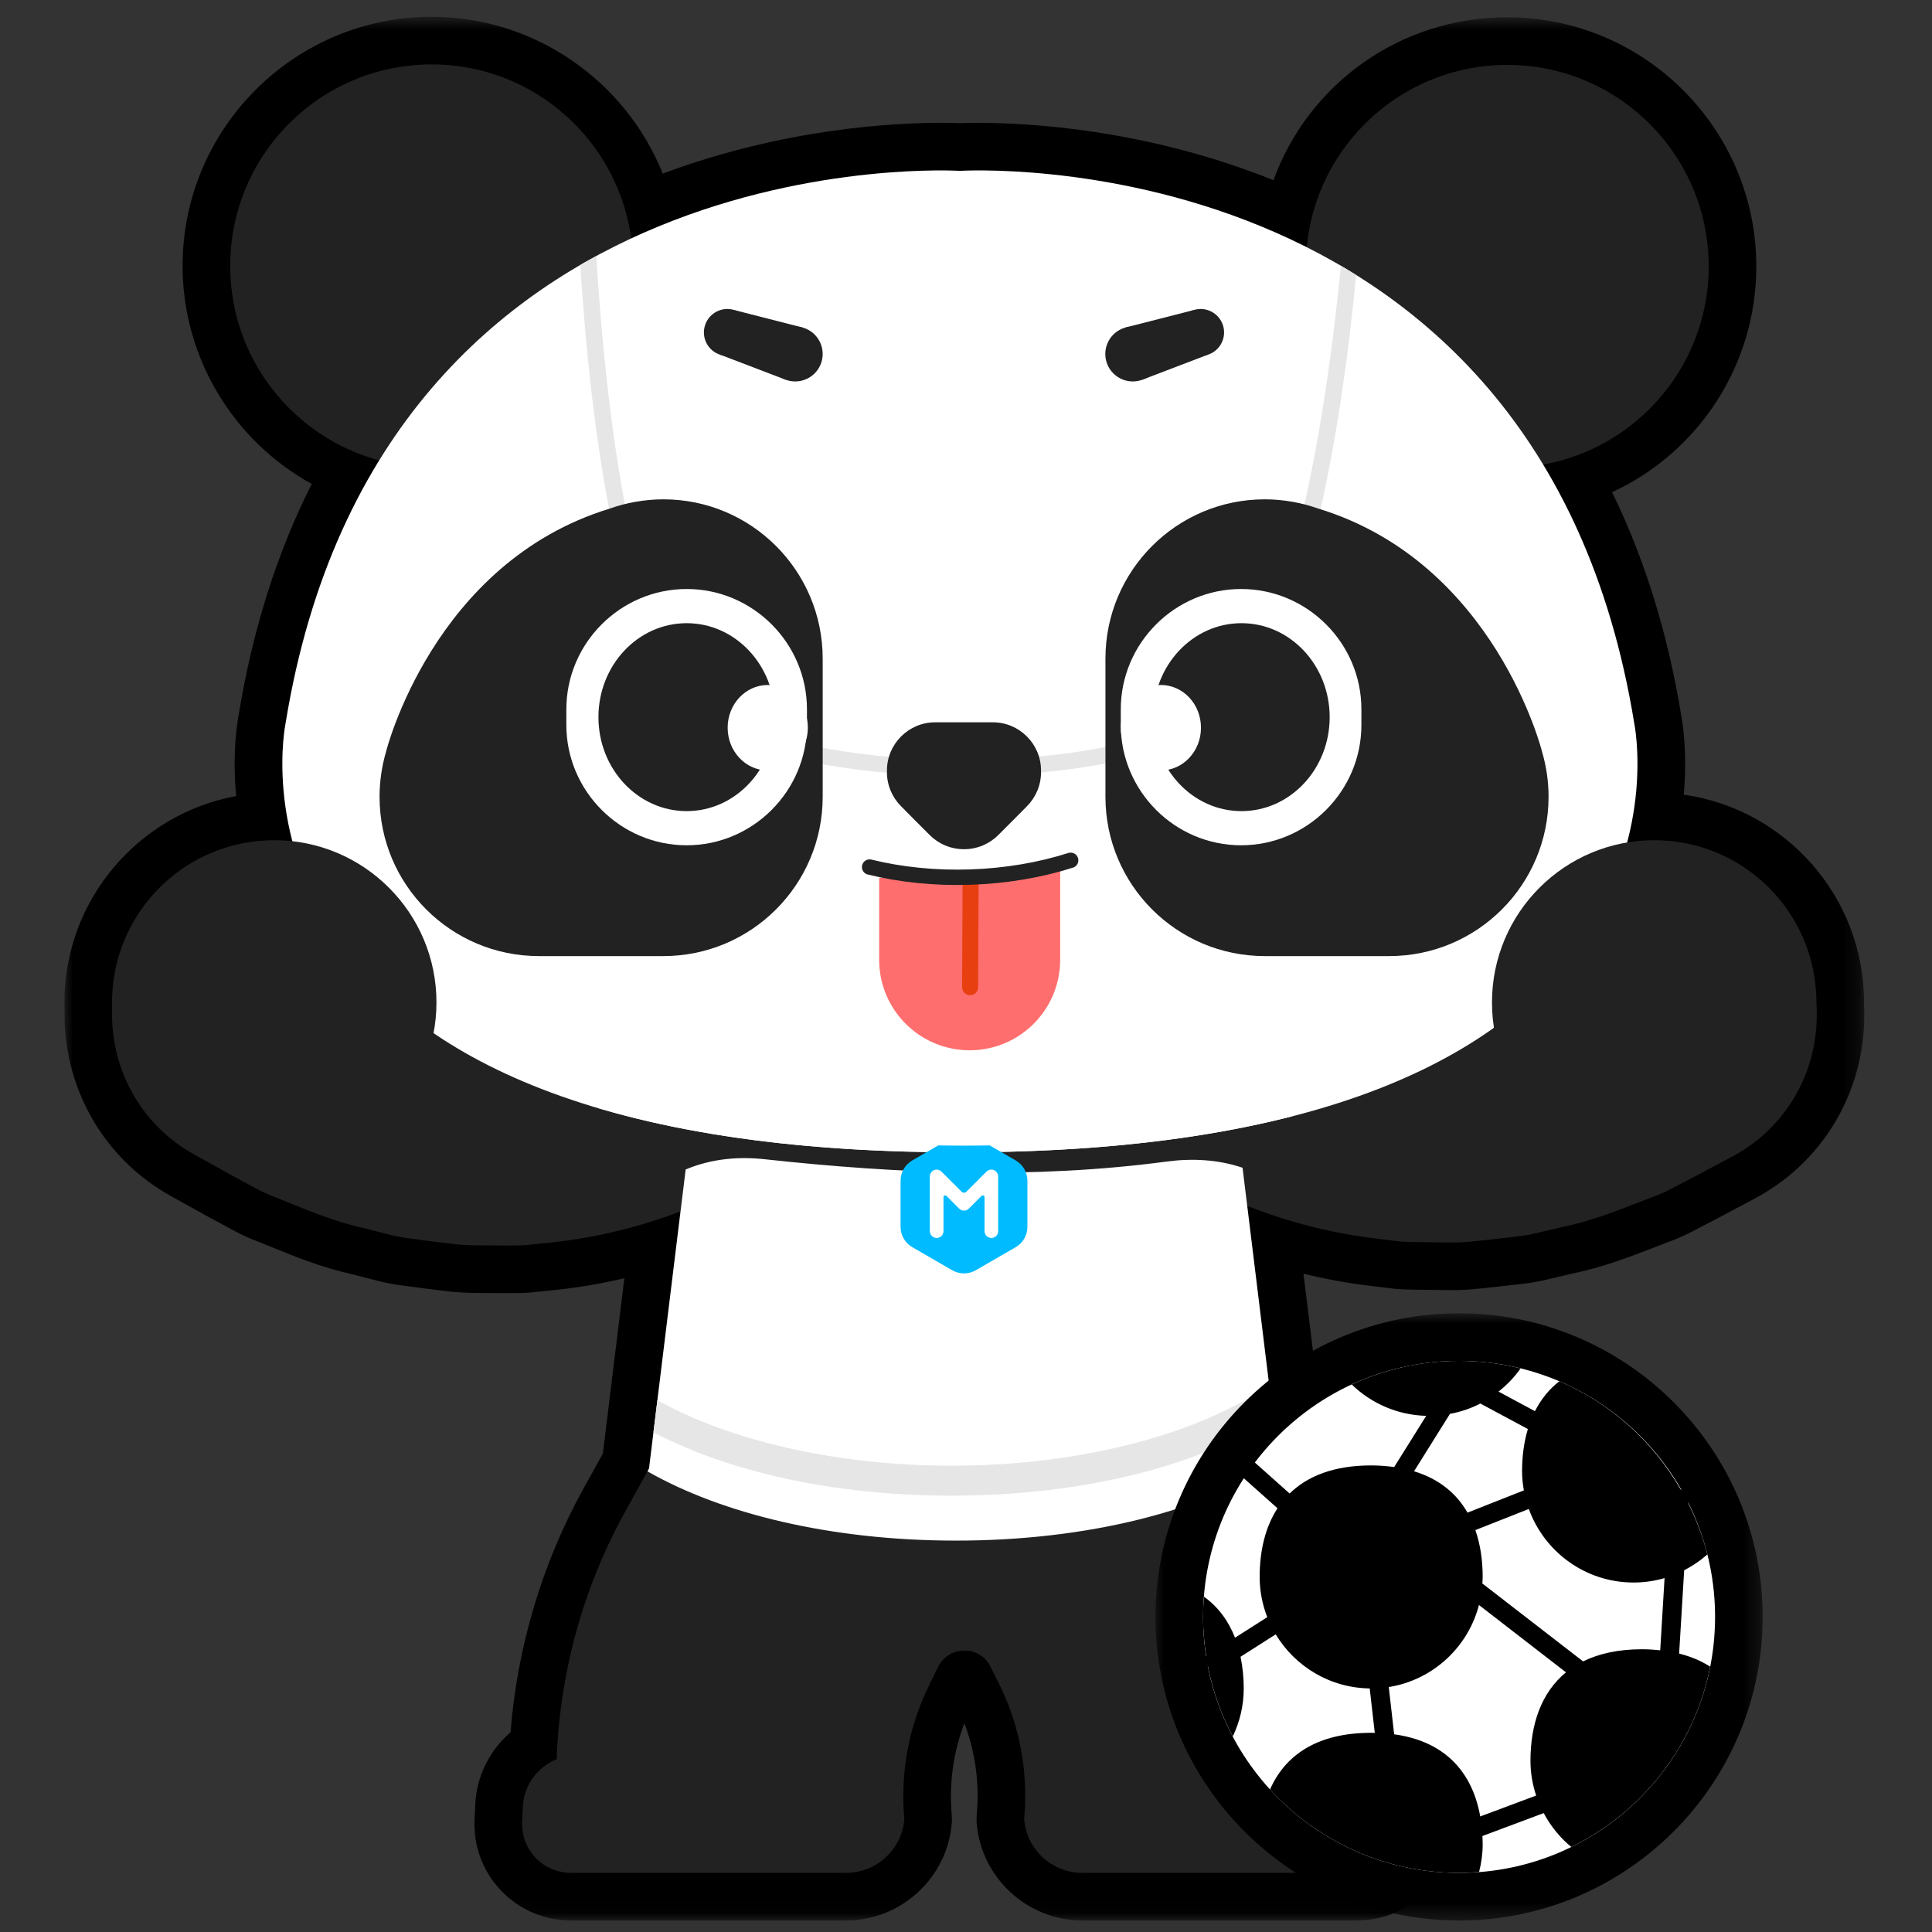 <?xml version="1.0" encoding="UTF-8"?>
<svg width="120px" height="120px" viewBox="0 0 120 120" version="1.1" xmlns="http://www.w3.org/2000/svg" xmlns:xlink="http://www.w3.org/1999/xlink">
    <rect x="0" y="0" width="120" height="120" fill="#333333" stroke="none"/>
    <!-- Generator: Sketch 51.1 (57501) - http://www.bohemiancoding.com/sketch -->
    <title>Panda4</title>
    <desc>Created with Sketch.</desc>
    <defs>
        <polygon id="path-1" points="0 0.715 111.794 0.715 111.794 118.956 0 118.956"></polygon>
        <polygon id="path-3" points="0.985 0.892 38.701 0.892 38.701 38.609 0.985 38.609"></polygon>
    </defs>
    <g id="Panda4" stroke="none" stroke-width="1" fill="none" fill-rule="evenodd">
        <g id="Group" transform="translate(4, 0)">
            <path d="M63.23,117.806 C60.573,117.806 58.336,115.739 58.137,113.099 C58.131,113.023 58.131,112.946 58.137,112.87 L58.152,112.693 C58.363,110.1 57.865,107.514 56.713,105.213 L56.189,104.166 C56.12,104.027 55.994,103.999 55.9,103.999 C55.805,103.999 55.678,104.027 55.609,104.166 L55.038,105.32 C53.891,107.643 53.407,110.248 53.642,112.856 C53.648,112.936 53.649,113.019 53.643,113.099 C53.445,115.739 51.208,117.806 48.551,117.806 L31.494,117.806 C30.224,117.806 29.051,117.308 28.189,116.404 C27.331,115.503 26.893,114.313 26.954,113.053 L27,112.108 C27.074,110.59 27.886,109.204 29.138,108.366 C29.462,103.04 30.969,97.816 33.519,93.207 L34.879,90.745 L36.513,77.4 C34.436,78.027 32.317,78.452 30.19,78.666 L28.771,78.811 C28.437,78.835 28.152,78.839 27.867,78.839 L27.201,78.839 C26.878,78.832 26.598,78.832 26.318,78.832 C25.611,78.832 24.882,78.832 24.132,78.753 C23.148,78.639 22.17,78.514 21.188,78.375 C20.731,78.328 20.221,78.228 19.582,78.056 L18.19,77.702 C16.451,77.322 14.834,76.662 13.27,76.026 L12.522,75.722 C11.814,75.465 11.184,75.118 10.576,74.782 C10.336,74.649 10.095,74.516 9.846,74.388 L7.299,72.975 C6.471,72.509 5.69,71.937 5.035,71.315 C2.659,69.066 1.37,65.883 1.492,62.576 C1.484,62.434 1.479,62.349 1.479,62.262 C1.479,56.128 6.283,51.095 12.327,50.728 C11.76,47.25 12.262,44.752 12.287,44.631 C13.203,38.983 14.919,33.852 17.387,29.395 C12.261,27.241 8.82,22.184 8.82,16.512 C8.82,8.797 15.096,2.522 22.809,2.522 C29.116,2.522 34.598,6.794 36.265,12.729 C44.113,9.478 51.491,9.107 54.433,9.107 C55.041,9.107 55.451,9.123 55.622,9.131 C55.79,9.123 56.187,9.108 56.779,9.108 C59.933,9.108 67.817,9.526 76.035,13.196 C77.535,7.005 83.056,2.553 89.62,2.553 C97.334,2.553 103.609,8.829 103.609,16.543 C103.609,22.634 99.701,27.921 94.07,29.798 C96.425,34.168 98.069,39.169 98.967,44.695 C98.982,44.763 99.479,47.242 98.918,50.709 C105.21,50.8 110.301,55.948 110.301,62.262 C110.301,62.287 110.298,62.353 110.296,62.4 C110.492,65.868 109.157,69.179 106.624,71.497 C105.958,72.107 105.168,72.667 104.341,73.113 L101.806,74.462 C101.512,74.607 101.27,74.737 101.027,74.865 C100.412,75.191 99.776,75.528 99.018,75.789 L98.308,76.063 C96.735,76.672 95.108,77.303 93.316,77.664 L91.946,77.987 C91.569,78.082 90.966,78.221 90.304,78.279 C89.37,78.394 88.39,78.503 87.42,78.599 C86.961,78.638 86.514,78.651 86.067,78.651 C85.781,78.651 83.902,78.624 83.902,78.624 C83.539,78.619 83.177,78.612 82.817,78.582 L81.345,78.406 C79.283,78.162 77.232,77.72 75.225,77.09 L76.919,90.915 L78.829,94.476 C81.117,98.742 82.459,103.56 82.727,108.458 C83.92,109.303 84.67,110.635 84.742,112.109 L84.788,113.053 C84.851,114.313 84.411,115.502 83.555,116.403 C82.693,117.308 81.519,117.806 80.249,117.806 L63.23,117.806 Z" id="Fill-1" fill="#000000"></path>
            <g id="Group-5" transform="translate(0, 0.329)">
                <mask id="mask-2" fill="white">
                    <use xlink:href="#path-1"></use>
                </mask>
                <g id="Clip-4"></g>
                <path d="M22.809,0.715 C14.28,0.715 7.341,7.654 7.341,16.183 C7.341,21.904 10.506,27.059 15.363,29.728 C13.208,33.992 11.685,38.803 10.824,44.078 C10.733,44.549 10.421,46.447 10.67,49.114 C4.608,50.23 -0,55.554 -0,61.933 C-0,62.046 0.005,62.158 0.012,62.268 C-0.104,65.974 1.351,69.535 4.018,72.061 C4.762,72.766 5.643,73.412 6.566,73.932 L9.085,75.33 C9.113,75.345 9.144,75.361 9.173,75.376 C9.407,75.496 9.633,75.622 9.86,75.747 C10.474,76.086 11.17,76.471 12.008,76.781 L12.714,77.067 C14.32,77.721 15.982,78.398 17.87,78.818 L19.237,79.166 C19.633,79.273 20.287,79.435 21.028,79.519 C21.991,79.653 22.973,79.779 23.948,79.892 C24.805,79.982 25.611,79.983 26.321,79.983 C26.591,79.983 26.86,79.983 27.127,79.989 C27.146,79.989 27.165,79.989 27.184,79.989 L27.219,79.989 L27.407,79.988 L27.629,79.989 L27.875,79.989 C28.191,79.989 28.506,79.983 28.822,79.962 C28.855,79.959 28.888,79.956 28.922,79.953 L30.344,79.807 C31.829,79.658 33.311,79.411 34.78,79.065 L33.446,89.952 L32.223,92.163 C29.677,96.769 28.129,101.961 27.709,107.269 C26.422,108.378 25.608,109.975 25.523,111.707 L25.477,112.653 C25.396,114.321 25.978,115.899 27.118,117.095 C28.261,118.296 29.815,118.956 31.494,118.956 L34.004,118.956 L45.508,118.956 L48.551,118.956 C51.977,118.956 54.862,116.288 55.118,112.881 C55.131,112.719 55.129,112.557 55.114,112.395 C54.94,110.449 55.21,108.504 55.9,106.707 C56.565,108.458 56.832,110.349 56.678,112.243 L56.664,112.419 C56.651,112.572 56.65,112.728 56.662,112.882 C56.918,116.288 59.804,118.956 63.229,118.956 L66.234,118.956 L77.914,118.956 L80.248,118.956 C81.927,118.956 83.482,118.296 84.625,117.095 C85.764,115.898 86.348,114.321 86.266,112.653 L86.219,111.707 C86.137,110.024 85.383,108.484 84.161,107.384 C83.8,102.5 82.419,97.711 80.133,93.448 L78.353,90.131 L77.717,84.936 L76.962,78.781 C78.353,79.124 79.761,79.378 81.175,79.545 L82.589,79.715 C82.622,79.719 82.656,79.724 82.689,79.726 C83.12,79.763 83.525,79.768 83.881,79.774 C84.017,79.776 84.155,79.777 84.292,79.781 C84.32,79.782 84.349,79.782 84.377,79.782 L84.382,79.782 L84.386,79.782 C84.677,79.782 84.933,79.786 85.188,79.791 C85.481,79.797 85.775,79.802 86.068,79.802 C86.628,79.802 87.094,79.783 87.534,79.744 C88.539,79.645 89.523,79.537 90.488,79.419 C91.231,79.349 91.89,79.198 92.325,79.088 L93.657,78.774 C95.553,78.387 97.225,77.74 98.842,77.114 L99.554,76.839 C100.397,76.544 101.098,76.172 101.72,75.843 C101.948,75.722 102.177,75.6 102.413,75.484 C102.442,75.47 102.471,75.455 102.502,75.439 L105.028,74.094 C105.975,73.583 106.868,72.951 107.623,72.26 C110.464,69.659 111.972,65.956 111.777,62.073 C111.778,62.026 111.779,61.98 111.779,61.933 C111.779,55.369 106.901,49.922 100.58,49.029 C100.814,46.405 100.508,44.543 100.418,44.078 C99.592,39.019 98.153,34.381 96.129,30.242 C101.49,27.766 105.087,22.36 105.087,16.214 C105.087,7.685 98.148,0.746 89.62,0.746 C82.958,0.746 77.27,4.89 75.097,10.863 C67.189,7.681 59.834,7.3 56.78,7.3 C56.232,7.3 55.837,7.312 55.622,7.322 C55.404,7.312 54.998,7.299 54.433,7.299 C51.583,7.299 44.698,7.636 37.164,10.456 C34.864,4.71 29.222,0.715 22.809,0.715 M22.809,3.672 C29.142,3.672 34.362,8.383 35.191,14.488 C43.425,10.651 51.474,10.257 54.433,10.257 C55.197,10.257 55.621,10.283 55.621,10.283 C55.621,10.283 56.034,10.258 56.78,10.258 C59.845,10.258 68.528,10.684 77.169,15.042 C77.761,8.683 83.106,3.704 89.62,3.704 C96.529,3.704 102.13,9.304 102.13,16.214 C102.13,22.37 97.679,27.476 91.823,28.518 C94.42,32.805 96.447,38.076 97.506,44.603 C97.506,44.603 98.173,47.816 97.06,52.01 C97.61,51.917 98.17,51.858 98.746,51.858 C104.31,51.858 108.822,56.368 108.822,61.933 C108.822,61.982 108.815,62.03 108.815,62.079 C109.001,64.997 107.928,67.971 105.626,70.078 C105.023,70.63 104.324,71.113 103.638,71.483 L101.111,72.828 C100.251,73.25 99.474,73.739 98.536,74.062 C96.717,74.757 94.964,75.494 93.024,75.885 L91.607,76.22 C91.138,76.336 90.665,76.434 90.173,76.477 C89.201,76.596 88.234,76.704 87.274,76.798 C86.874,76.833 86.471,76.844 86.068,76.844 C85.517,76.844 84.965,76.824 84.419,76.824 L84.377,76.824 C83.896,76.81 83.417,76.821 82.943,76.779 L81.522,76.608 C78.7,76.275 75.992,75.566 73.467,74.571 L74.782,85.296 L75.418,90.493 L75.485,91.041 L77.526,94.846 C79.858,99.196 81.134,104.039 81.285,108.998 C82.394,109.499 83.202,110.582 83.265,111.851 L83.311,112.798 C83.398,114.561 82.026,115.998 80.248,115.998 L77.914,115.998 L66.234,115.998 L63.229,115.998 C61.334,115.998 59.752,114.535 59.612,112.66 L59.626,112.483 C59.86,109.614 59.307,106.76 58.036,104.221 L57.512,103.175 C57.183,102.518 56.542,102.191 55.9,102.191 C55.255,102.191 54.61,102.522 54.284,103.182 L53.713,104.336 C52.447,106.897 51.91,109.774 52.168,112.66 C52.028,114.534 50.446,115.998 48.551,115.998 L45.508,115.998 L34.004,115.998 L31.494,115.998 C29.716,115.998 28.345,114.561 28.431,112.798 L28.477,111.851 C28.542,110.536 29.404,109.415 30.574,108.94 C30.775,103.538 32.219,98.284 34.812,93.595 L36.313,90.88 L38.268,74.912 C35.687,75.892 32.922,76.575 30.042,76.866 L28.619,77.011 C28.373,77.027 28.125,77.031 27.875,77.031 C27.72,77.031 27.563,77.029 27.407,77.029 C27.333,77.029 27.258,77.03 27.184,77.031 C26.225,77.013 25.248,77.055 24.288,76.954 C23.33,76.843 22.365,76.718 21.395,76.583 C20.904,76.531 20.433,76.425 19.967,76.3 L18.555,75.94 C16.621,75.516 14.882,74.748 13.073,74.021 C12.142,73.682 11.373,73.179 10.52,72.743 L8.017,71.354 C7.336,70.971 6.647,70.476 6.052,69.913 C3.884,67.86 2.852,65.031 2.974,62.237 C2.97,62.136 2.958,62.037 2.958,61.933 C2.958,56.368 7.469,51.858 13.034,51.858 C13.415,51.858 13.788,51.884 14.158,51.924 C13.077,47.772 13.735,44.603 13.735,44.603 C14.816,37.945 16.9,32.587 19.573,28.255 C14.236,26.827 10.299,21.971 10.299,16.183 C10.299,9.273 15.9,3.672 22.809,3.672" id="Fill-3" fill="#000000" mask="url(#mask-2)"></path>
            </g>
            <path d="M83.265,112.18 C83.203,110.91 82.393,109.828 81.284,109.328 C81.134,104.368 79.859,99.525 77.526,95.175 L75.484,91.37 L72.11,63.817 L39.667,63.817 L36.312,91.21 L34.813,93.923 C32.22,98.613 30.775,103.867 30.574,109.269 C29.403,109.744 28.542,110.866 28.478,112.18 L28.431,113.126 C28.345,114.889 29.716,116.327 31.495,116.327 L34.003,116.327 L45.507,116.327 L48.55,116.327 C50.446,116.327 52.027,114.863 52.169,112.988 C51.909,110.103 52.447,107.226 53.713,104.665 L54.283,103.511 C54.935,102.193 56.854,102.188 57.512,103.504 L58.036,104.55 C59.307,107.089 59.859,109.942 59.626,112.812 L59.612,112.988 C59.753,114.863 61.334,116.327 63.23,116.327 L66.235,116.327 L77.914,116.327 L80.248,116.327 C82.026,116.327 83.397,114.889 83.311,113.126 L83.265,112.18 Z" id="Fill-6" fill="#222222"></path>
            <path d="M102.13,16.543 C102.13,23.451 96.528,29.053 89.62,29.053 C82.711,29.053 77.109,23.451 77.109,16.543 C77.109,9.633 82.711,4.032 89.62,4.032 C96.528,4.032 102.13,9.633 102.13,16.543" id="Fill-8" fill="#222222"></path>
            <path d="M106.359,56.457 C102.779,52.399 96.648,52.064 92.663,55.71 L92.365,55.981 L91.216,57.033 C90.828,57.368 90.46,57.823 90.044,58.066 C89.231,58.63 88.426,59.337 87.547,59.74 C85.831,60.786 83.949,61.395 81.904,61.713 C79.865,62.034 77.644,61.987 75.379,61.525 C74.821,61.382 74.248,61.264 73.681,61.11 C73.128,60.922 72.541,60.783 71.993,60.56 C71.846,60.507 71.707,60.44 71.561,60.385 C69.568,59.929 67.442,59.327 65.193,58.583 C63.925,58.676 62.688,59.237 61.766,60.271 C61.085,61.037 60.679,61.954 60.521,62.903 C61.328,64.429 61.998,66.106 62.404,67.901 L62.732,68.205 L63.261,68.674 C63.604,68.963 63.95,69.277 64.297,69.539 C64.985,70.098 65.694,70.619 66.416,71.114 C67.13,71.634 67.891,72.061 68.64,72.536 C69.403,72.978 70.193,73.381 70.981,73.801 C74.18,75.378 77.749,76.491 81.522,76.936 L82.943,77.109 C83.418,77.149 83.897,77.139 84.377,77.152 C85.336,77.151 86.313,77.212 87.274,77.126 C88.234,77.032 89.202,76.926 90.173,76.806 C90.665,76.762 91.138,76.665 91.607,76.548 L93.024,76.213 C94.964,75.823 96.716,75.085 98.536,74.39 C99.474,74.068 100.251,73.579 101.111,73.157 L103.638,71.812 C104.323,71.442 105.023,70.958 105.626,70.406 C109.611,66.76 109.939,60.515 106.359,56.457" id="Fill-10" fill="#222222"></path>
            <path d="M5.554,56.282 C9.202,52.287 15.339,52.06 19.261,55.775 L19.554,56.052 L20.684,57.123 C21.068,57.465 21.428,57.927 21.84,58.177 C22.643,58.753 23.437,59.476 24.307,59.894 C26.007,60.969 27.877,61.611 29.916,61.965 C31.95,62.321 34.171,62.314 36.445,61.891 C37.004,61.759 37.579,61.65 38.149,61.506 C38.705,61.328 39.295,61.199 39.845,60.985 C39.994,60.934 40.134,60.871 40.281,60.818 C42.281,60.397 44.417,59.831 46.679,59.128 C47.945,59.242 49.172,59.825 50.076,60.876 C50.745,61.653 51.136,62.578 51.277,63.528 C50.444,65.04 49.746,66.706 49.31,68.493 L48.976,68.791 L48.44,69.252 C48.093,69.535 47.741,69.841 47.39,70.098 C46.692,70.645 45.975,71.153 45.245,71.635 C44.522,72.142 43.753,72.556 42.997,73.019 C42.227,73.447 41.429,73.836 40.635,74.242 C37.409,75.762 33.823,76.813 30.042,77.194 L28.619,77.34 C28.143,77.372 27.664,77.354 27.184,77.36 C26.226,77.341 25.248,77.385 24.289,77.282 C23.33,77.172 22.364,77.048 21.395,76.912 C20.904,76.86 20.433,76.753 19.967,76.628 L18.555,76.269 C16.621,75.844 14.882,75.076 13.073,74.349 C12.141,74.011 11.372,73.508 10.52,73.072 L8.017,71.682 C7.336,71.3 6.647,70.806 6.053,70.242 C2.129,66.527 1.906,60.278 5.554,56.282" id="Fill-12" fill="#222222"></path>
            <path d="M35.319,16.511 C35.319,23.42 29.718,29.022 22.809,29.022 C15.9,29.022 10.299,23.42 10.299,16.511 C10.299,9.602 15.9,4.001 22.809,4.001 C29.718,4.001 35.319,9.602 35.319,16.511" id="Fill-14" fill="#222222"></path>
            <path d="M97.507,44.932 C91.572,8.373 55.621,10.612 55.621,10.612 C55.621,10.612 19.671,8.373 13.736,44.932 C13.736,44.932 8.192,71.574 55.621,71.574 C103.051,71.574 97.507,44.932 97.507,44.932" id="Fill-16" fill="#FFFFFF"></path>
            <path d="M50.607,54.534 L50.607,59.614 C50.607,62.719 53.124,65.236 56.228,65.236 C59.333,65.236 61.849,62.719 61.849,59.614 L61.849,53.537" id="Fill-18" fill="#FF6E6E"></path>
            <path d="M56.288,53.979 L56.286,53.979 C56.012,53.979 55.789,54.201 55.788,54.475 L55.759,61.316 C55.758,61.592 55.98,61.815 56.255,61.816 L56.257,61.816 C56.531,61.816 56.753,61.595 56.754,61.32 L56.784,54.479 C56.786,54.204 56.564,53.98 56.288,53.979" id="Fill-20" fill="#E73F10"></path>
            <path d="M36.313,91.209 L36.215,91.388 C40.835,94.028 47.614,95.679 55.301,95.69 C63.579,95.704 70.8,93.812 75.418,90.822 L73.177,72.53 C71.656,72.019 70.061,71.935 68.478,72.145 C60.197,73.247 51.808,72.91 43.492,72.002 C41.833,71.822 40.163,71.977 38.588,72.638 L36.313,91.209 Z" id="Fill-22" fill="#FFFFFF"></path>
            <path d="M75.081,88.072 L74.829,86.024 C70.555,89.027 63.195,91.051 55.02,91.038 C47.794,91.027 41.212,89.424 36.832,86.968 L36.588,88.96 C41.185,91.387 47.689,92.886 55.017,92.898 C63.259,92.912 70.459,91.038 75.081,88.072" id="Fill-24" fill="#E6E6E6"></path>
            <g id="Group-29" transform="translate(49.043, 52.503)">
                <path d="M13.458,0.932 C11.582,1.53 9.475,1.899 7.242,1.975 C5.009,2.05 2.882,1.822 0.969,1.351" id="Fill-26" fill="#FFFFFF"></path>
                <path d="M13.458,0.932 C11.582,1.53 9.475,1.899 7.242,1.975 C5.009,2.05 2.882,1.822 0.969,1.351" id="Stroke-28" stroke="#222222" stroke-width="0.954" stroke-linecap="round" stroke-linejoin="round"></path>
            </g>
            <path d="M71.093,45.435 C76.924,42.616 79.32,26.559 80.233,17.084 C79.918,16.886 79.601,16.695 79.285,16.51 C78.378,25.856 75.934,41.965 70.65,44.519 C63.224,48.109 48.38,48.107 40.683,44.516 C37.702,43.125 35.389,36.766 33.992,26.125 C33.503,22.403 33.213,18.776 33.039,15.899 C32.706,16.08 32.375,16.267 32.043,16.46 C32.638,25.906 34.5,42.753 40.253,45.438 C44.21,47.285 50.007,48.208 55.769,48.208 C61.535,48.208 67.269,47.283 71.093,45.435" id="Fill-30" fill="#E6E6E6"></path>
            <path d="M37.202,31.014 C36.614,31.014 36.038,31.069 35.477,31.168 L35.476,31.167 C35.473,31.168 35.47,31.169 35.466,31.169 C34.918,31.267 34.384,31.407 33.87,31.591 C22.887,34.947 19.974,46.704 19.974,46.704 L19.974,46.705 C19.717,47.588 19.575,48.522 19.575,49.488 C19.575,54.954 24.006,59.384 29.471,59.384 L37.202,59.384 C42.668,59.384 47.099,54.954 47.099,49.488 L47.099,40.911 C47.099,35.445 42.668,31.014 37.202,31.014" id="Fill-32" fill="#222222"></path>
            <path d="M38.65,52.502 C34.54,52.502 31.177,49.139 31.177,45.03 L31.177,44.056 C31.177,39.946 34.54,36.584 38.65,36.584 C42.759,36.584 46.122,39.946 46.122,44.056 L46.122,45.03 C46.122,49.139 42.759,52.502 38.65,52.502" id="Fill-34" fill="#FFFFFF"></path>
            <path d="M44.13,44.543 C44.13,47.766 41.676,50.38 38.65,50.38 C35.623,50.38 33.17,47.766 33.17,44.543 C33.17,41.319 35.623,38.707 38.65,38.707 C41.676,38.707 44.13,41.319 44.13,44.543" id="Fill-36" fill="#222222"></path>
            <path d="M46.177,45.2 C46.177,46.665 45.062,47.852 43.687,47.852 C42.31,47.852 41.196,46.665 41.196,45.2 C41.196,43.734 42.31,42.546 43.687,42.546 C45.062,42.546 46.177,43.734 46.177,45.2" id="Fill-38" fill="#FFFFFF"></path>
            <path d="M60.66,47.853 C60.66,46.209 59.315,44.864 57.671,44.864 L54.08,44.864 C52.436,44.864 51.09,46.209 51.09,47.853 L51.09,47.968 C51.09,48.789 51.426,49.537 51.968,50.079 L51.969,50.079 L52.861,50.982 L53.741,51.862 C54.287,52.409 55.041,52.746 55.876,52.746 C56.709,52.746 57.464,52.409 58.01,51.862 L58.889,50.982 L59.783,50.079 C60.324,49.537 60.66,48.789 60.66,47.968 L60.66,47.853 Z" id="Fill-40" fill="#222222"></path>
            <path d="M43.766,21.473 C43.483,22.371 43.981,23.329 44.878,23.613 C45.777,23.897 46.736,23.398 47.019,22.499 C47.303,21.602 46.804,20.644 45.906,20.36 C45.008,20.076 44.05,20.574 43.766,21.473" id="Fill-42" fill="#222222"></path>
            <path d="M39.789,20.209 C39.546,20.975 39.971,21.793 40.738,22.035 C41.504,22.276 42.321,21.851 42.563,21.086 C42.805,20.32 42.381,19.502 41.615,19.259 C40.849,19.017 40.031,19.443 39.789,20.209" id="Fill-44" fill="#222222"></path>
            <polygon id="Fill-46" fill="#222222" points="41.614 19.26 45.837 20.34 44.807 23.588 40.738 22.034"></polygon>
            <path d="M67.985,21.473 C68.269,22.371 67.77,23.329 66.873,23.613 C65.974,23.897 65.015,23.398 64.731,22.499 C64.449,21.602 64.946,20.644 65.845,20.36 C66.743,20.076 67.701,20.574 67.985,21.473" id="Fill-48" fill="#222222"></path>
            <path d="M71.962,20.209 C72.204,20.975 71.78,21.793 71.013,22.035 C70.247,22.276 69.43,21.851 69.188,21.086 C68.945,20.32 69.37,19.502 70.136,19.259 C70.902,19.017 71.72,19.443 71.962,20.209" id="Fill-50" fill="#222222"></path>
            <polygon id="Fill-52" fill="#222222" points="70.137 19.26 65.914 20.34 66.944 23.588 71.013 22.034"></polygon>
            <path d="M74.556,31.014 C75.145,31.014 75.722,31.069 76.282,31.168 L76.282,31.167 C76.286,31.168 76.289,31.169 76.292,31.169 C76.84,31.267 77.375,31.407 77.888,31.591 C88.873,34.947 91.784,46.704 91.784,46.704 L91.784,46.705 C92.043,47.588 92.184,48.522 92.184,49.488 C92.184,54.954 87.753,59.384 82.287,59.384 L74.556,59.384 C69.091,59.384 64.661,54.954 64.661,49.488 L64.661,40.911 C64.661,35.445 69.091,31.014 74.556,31.014" id="Fill-54" fill="#222222"></path>
            <path d="M73.086,52.502 C68.977,52.502 65.614,49.139 65.614,45.03 L65.614,44.056 C65.614,39.946 68.977,36.584 73.086,36.584 C77.196,36.584 80.559,39.946 80.559,44.056 L80.559,45.03 C80.559,49.139 77.196,52.502 73.086,52.502" id="Fill-56" fill="#FFFFFF"></path>
            <path d="M67.629,44.543 C67.629,47.766 70.083,50.38 73.109,50.38 C76.135,50.38 78.588,47.766 78.588,44.543 C78.588,41.319 76.135,38.707 73.109,38.707 C70.083,38.707 67.629,41.319 67.629,44.543" id="Fill-58" fill="#222222"></path>
            <path d="M65.614,45.2 C65.614,46.665 66.729,47.852 68.104,47.852 C69.481,47.852 70.595,46.665 70.595,45.2 C70.595,43.734 69.481,42.546 68.104,42.546 C66.729,42.546 65.614,43.734 65.614,45.2" id="Fill-60" fill="#FFFFFF"></path>
            <path d="M33.17,68.833 C38.871,70.519 46.197,71.573 55.621,71.573 C64.066,71.573 70.825,70.725 76.242,69.337 L76.242,64.967 L60.521,67.957 L33.17,64.967 L33.17,68.833 Z" id="Fill-62" fill="#FFFFFF"></path>
            <path d="M59.084,72.074 L57.845,71.358 L57.475,71.144 C56.946,71.151 56.418,71.159 55.875,71.159 C55.332,71.159 54.804,71.151 54.276,71.144 L53.906,71.358 L52.667,72.074 C52.445,72.202 52.259,72.387 52.131,72.609 C52.007,72.824 51.936,73.073 51.936,73.339 L51.936,74.77 L51.936,76.201 C51.936,76.467 52.007,76.716 52.131,76.931 C52.259,77.153 52.445,77.338 52.667,77.466 L53.906,78.182 L55.145,78.897 C55.36,79.021 55.609,79.093 55.875,79.093 C56.142,79.093 56.392,79.021 56.607,78.897 L57.845,78.182 L59.084,77.466 C59.306,77.338 59.491,77.153 59.619,76.931 C59.743,76.716 59.815,76.467 59.815,76.201 L59.815,74.77 L59.815,73.339 C59.815,73.073 59.743,72.824 59.619,72.609 C59.491,72.387 59.306,72.202 59.084,72.074" id="Fill-64" fill="#00BBFF"></path>
            <path d="M57.581,72.646 C57.461,72.645 57.352,72.692 57.274,72.771 L56.026,74.019 C55.942,74.102 55.808,74.102 55.725,74.019 L54.476,72.771 C54.399,72.692 54.29,72.645 54.17,72.646 C53.936,72.649 53.752,72.847 53.752,73.081 L53.752,76.458 C53.752,76.689 53.931,76.885 54.161,76.893 C54.403,76.902 54.602,76.709 54.602,76.469 L54.602,74.352 C54.602,74.259 54.715,74.212 54.782,74.277 L55.575,75.07 C55.651,75.147 55.758,75.195 55.876,75.195 C55.993,75.195 56.099,75.147 56.175,75.07 L56.968,74.277 C57.035,74.212 57.15,74.259 57.15,74.352 L57.15,76.458 C57.15,76.689 57.328,76.885 57.559,76.893 C57.8,76.902 57.999,76.709 57.999,76.469 L57.999,73.081 C57.999,72.847 57.814,72.649 57.581,72.646" id="Fill-66" fill="#FFFFFF"></path>
            <path d="M108.822,62.262 C108.822,67.827 104.311,72.338 98.746,72.338 C93.181,72.338 88.67,67.827 88.67,62.262 C88.67,56.697 93.181,52.186 98.746,52.186 C104.311,52.186 108.822,56.697 108.822,62.262" id="Fill-68" fill="#222222"></path>
            <path d="M23.109,62.262 C23.109,67.827 18.598,72.338 13.033,72.338 C7.468,72.338 2.958,67.827 2.958,62.262 C2.958,56.697 7.468,52.186 13.033,52.186 C18.598,52.186 23.109,56.697 23.109,62.262" id="Fill-70" fill="#222222"></path>
            <path d="M86.625,117.069 C77.45,117.069 69.984,109.604 69.984,100.427 C69.984,91.251 77.45,83.786 86.625,83.786 C95.802,83.786 103.267,91.251 103.267,100.427 C103.267,109.604 95.802,117.069 86.625,117.069" id="Fill-72" fill="#FFFFFF"></path>
            <path d="M86.625,83.044 C77.04,83.044 69.242,90.842 69.242,100.427 C69.242,110.012 77.04,117.81 86.625,117.81 C96.211,117.81 104.009,110.012 104.009,100.427 C104.009,90.842 96.211,83.044 86.625,83.044 M86.625,84.527 C95.407,84.527 102.526,91.646 102.526,100.427 C102.526,109.209 95.407,116.327 86.625,116.327 C77.843,116.327 70.726,109.209 70.726,100.427 C70.726,91.646 77.843,84.527 86.625,84.527" id="Fill-74" fill="#000000"></path>
            <path d="M86.625,117.806 C77.042,117.806 69.246,110.01 69.246,100.427 C69.246,90.844 77.042,83.048 86.625,83.048 C96.209,83.048 104.005,90.844 104.005,100.427 C104.005,110.01 96.209,117.806 86.625,117.806" id="Fill-76" fill="#FFFFFF"></path>
            <g id="Group-80" transform="translate(66.783, 80.677)">
                <mask id="mask-4" fill="white">
                    <use xlink:href="#path-3"></use>
                </mask>
                <g id="Clip-79"></g>
                <path d="M19.843,0.892 C9.445,0.892 0.985,9.352 0.985,19.75 C0.985,30.149 9.445,38.609 19.843,38.609 C30.241,38.609 38.701,30.149 38.701,19.75 C38.701,9.352 30.241,0.892 19.843,0.892 M19.843,3.851 C28.625,3.851 35.743,10.969 35.743,19.75 C35.743,28.532 28.625,35.651 19.843,35.651 C11.061,35.651 3.943,28.532 3.943,19.75 C3.943,10.969 11.061,3.851 19.843,3.851" id="Fill-78" fill="#000000" mask="url(#mask-4)"></path>
            </g>
            <polygon id="Fill-81" fill="#000000" points="82.042 113.354 80.576 100.494 81.754 100.36 83.221 113.22"></polygon>
            <path d="M88.071,98.353 C88.078,98.217 88.092,98.084 88.092,97.946 C88.092,96.905 87.945,95.921 87.638,95.036 L90.958,93.725 C91.923,96.388 94.467,98.293 97.463,98.293 C98.133,98.293 98.778,98.197 99.389,98.019 L99.119,102.503 C98.758,102.464 98.386,102.438 97.986,102.438 C96.503,102.438 95.299,102.713 94.329,103.192 L88.071,98.353 Z M86.059,87.818 C86.727,87.693 87.362,87.479 87.947,87.176 L90.898,88.76 C90.658,89.566 90.538,90.443 90.538,91.368 C90.538,91.779 90.58,92.18 90.649,92.571 L87.15,93.952 C86.469,92.766 85.389,91.857 83.829,91.384 L86.059,87.818 Z M100.294,102.706 L100.607,97.532 C101.128,97.263 101.613,96.935 102.047,96.55 C101.768,95.436 101.358,94.376 100.859,93.37 L100.894,92.778 L100.384,92.505 C98.667,89.53 96.037,87.15 92.852,85.793 C92.2,86.298 91.705,86.931 91.339,87.65 L89.076,86.435 C89.596,86.02 90.064,85.54 90.447,84.993 C89.223,84.69 87.944,84.527 86.626,84.527 C84.243,84.527 81.985,85.055 79.958,85.993 C81.161,87.16 82.787,87.891 84.584,87.941 L82.595,91.121 C82.147,91.06 81.676,91.02 81.165,91.02 C78.854,91.02 77.209,91.682 76.101,92.764 L73.646,90.577 L72.857,91.464 L75.348,93.681 C74.582,94.857 74.24,96.336 74.24,97.946 C74.24,98.829 74.411,99.67 74.712,100.446 L72.709,101.721 C72.31,100.698 71.684,99.821 70.779,99.172 C70.747,99.586 70.725,100.005 70.725,100.427 C70.725,101.256 70.796,102.066 70.919,102.861 L70.705,102.996 L71.027,103.499 C71.33,105.042 71.853,106.508 72.568,107.857 C73.002,106.952 73.251,105.942 73.251,104.872 C73.251,104.187 73.181,103.529 73.052,102.905 L75.237,101.513 C76.449,103.523 78.647,104.872 81.165,104.872 C84.386,104.872 87.087,102.67 87.861,99.69 L93.267,103.873 C91.719,105.137 91.06,107.123 91.06,109.364 C91.06,110.119 91.188,110.844 91.412,111.525 L87.94,112.823 C87.413,109.836 85.403,107.628 81.165,107.628 C77.769,107.628 75.804,109.048 74.883,111.148 C77.792,114.33 81.975,116.328 86.626,116.328 C87.044,116.328 87.457,116.307 87.867,116.274 C88.008,115.724 88.092,115.149 88.092,114.554 C88.092,114.38 88.082,114.209 88.075,114.038 L91.882,112.615 C92.314,113.424 92.894,114.142 93.597,114.72 C97.992,112.571 101.249,108.457 102.222,103.52 C101.676,103.166 101.033,102.892 100.294,102.706 Z" id="Fill-83" fill="#000000"></path>
        </g>
    </g>
</svg>